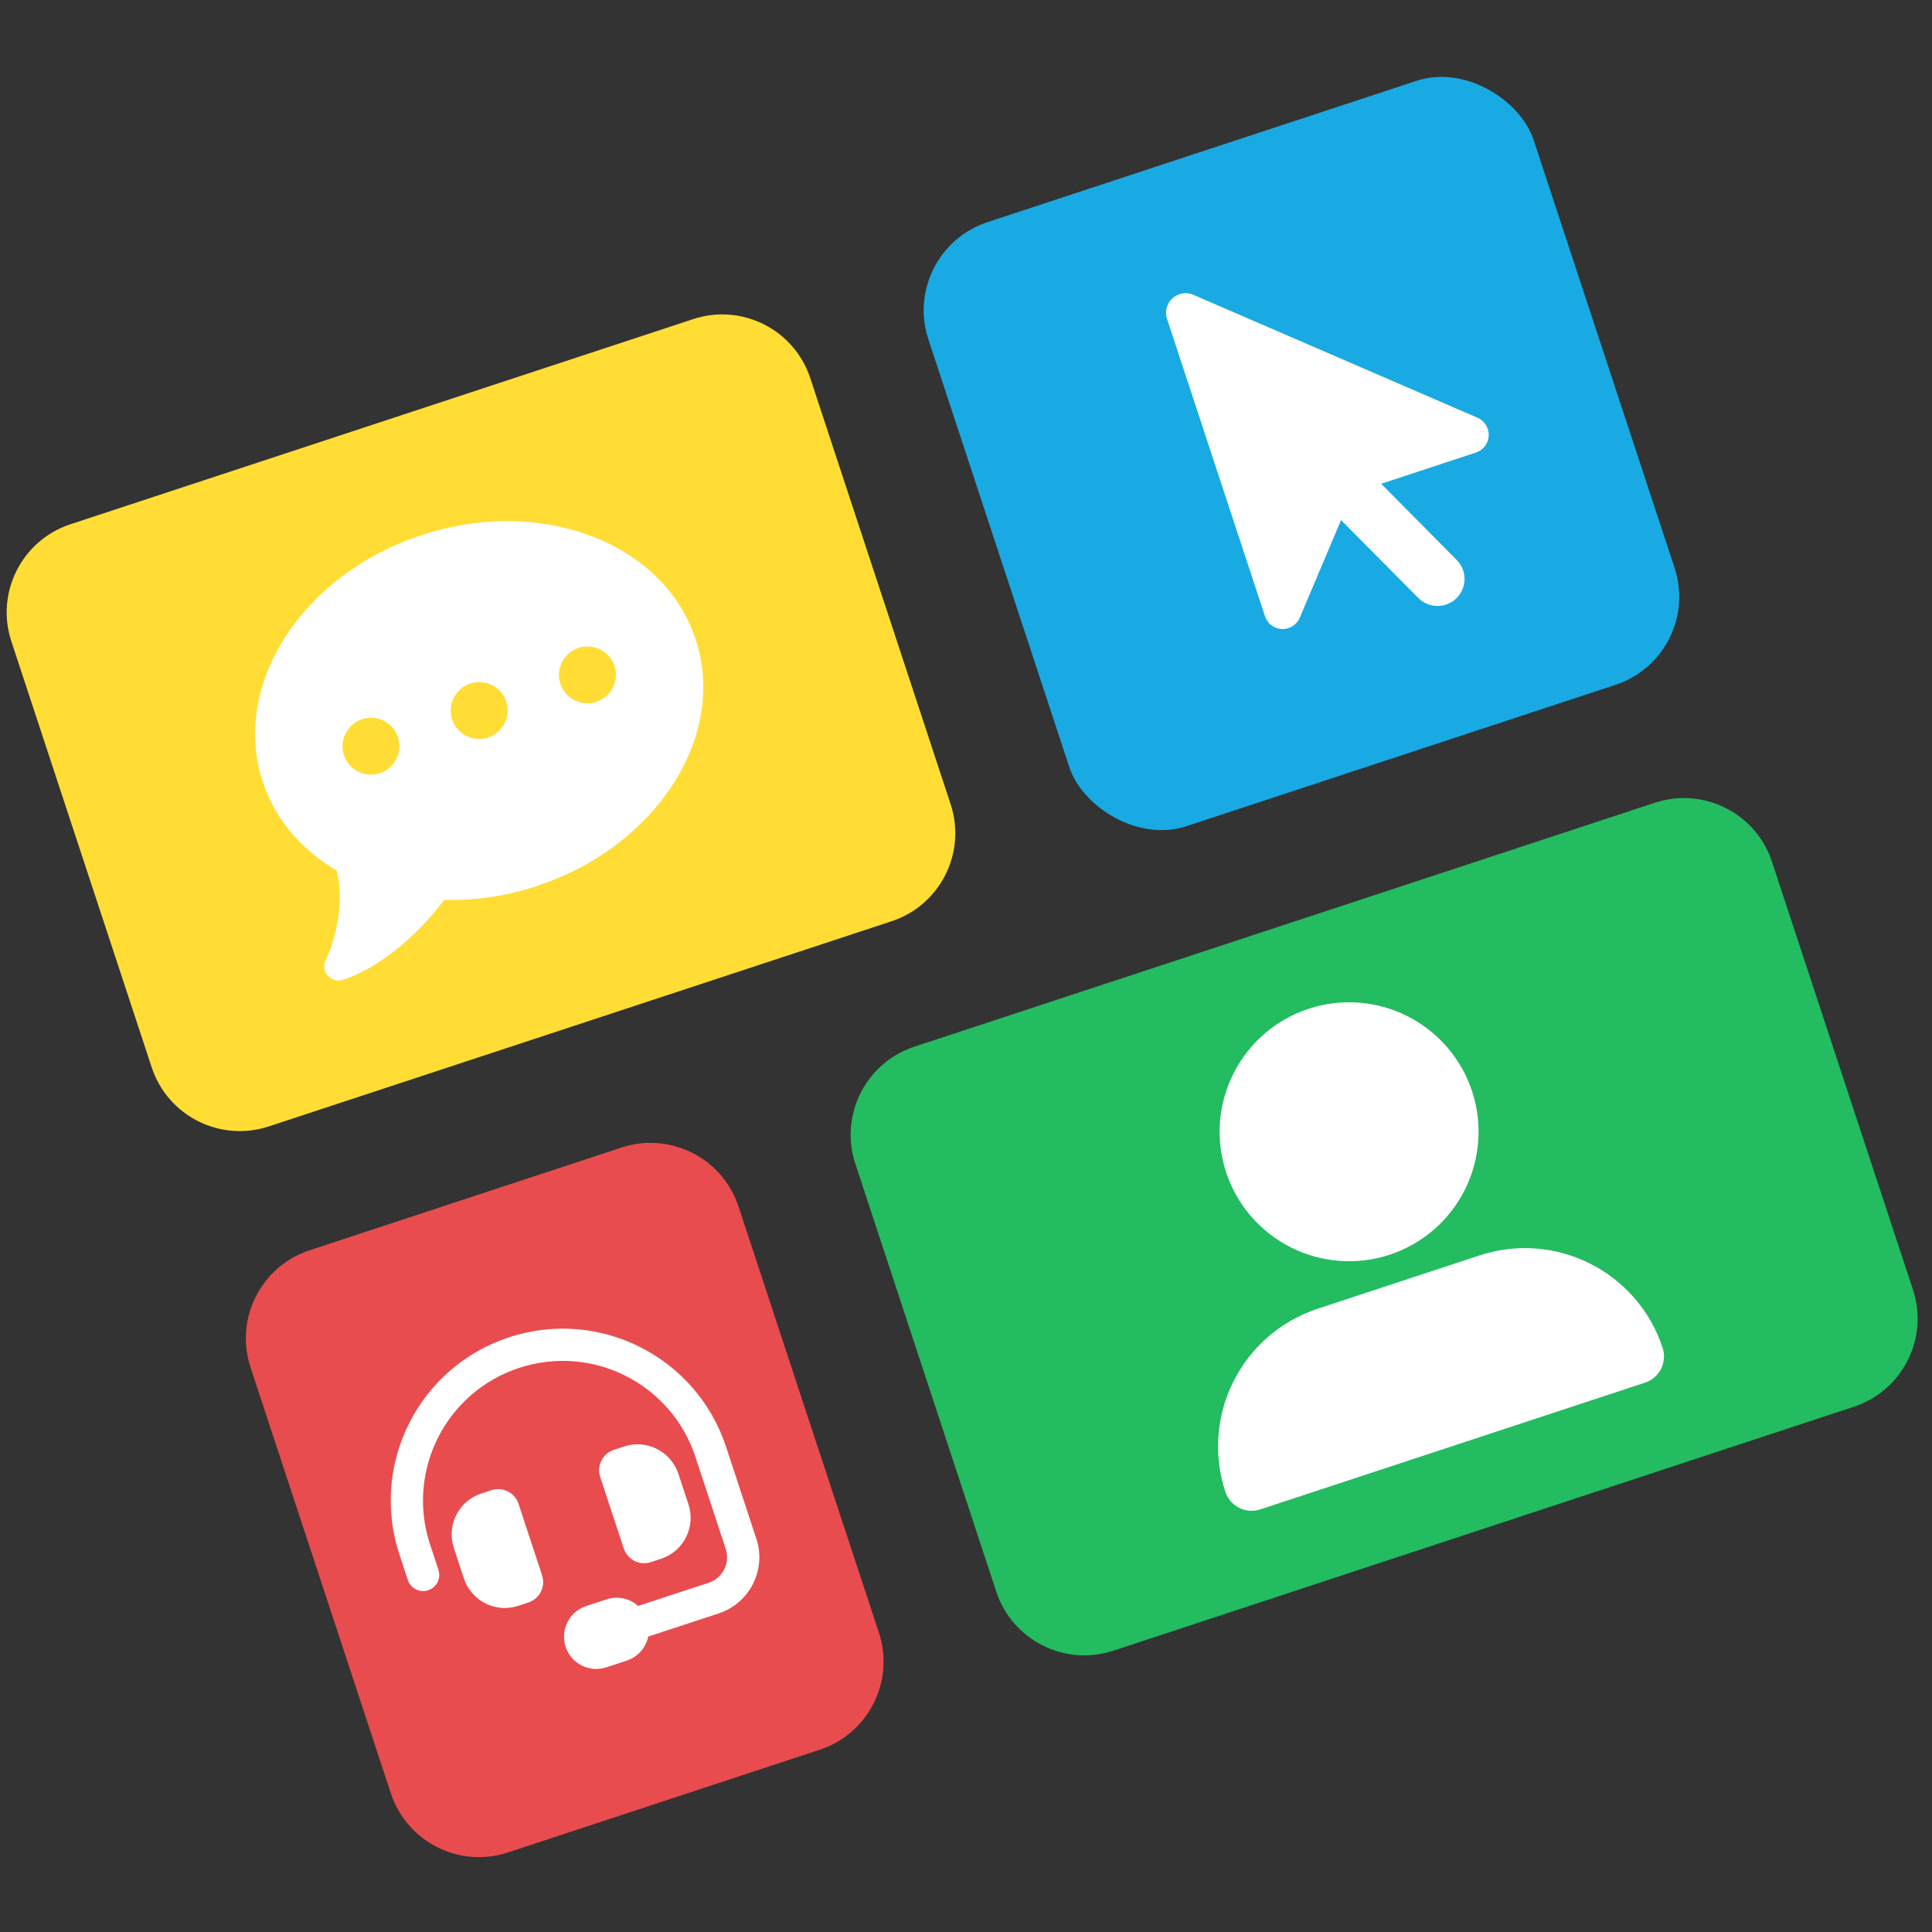 <svg width="500" height="500" viewBox="0 0 500 500" fill="none" xmlns="http://www.w3.org/2000/svg">
<rect x="0" y="0" width="500" height="500" fill="#333333" stroke="none"/>
<g clip-path="url(#clip0_74_849)">
<rect x="232.751" y="65.008" width="164.915" height="164.582" rx="24" transform="rotate(-18.233 232.751 65.008)" fill="#19AAE3"/>
<path d="M302.028 82.532L327.379 159.489C328.214 162.021 330.938 163.378 333.45 162.551C334.757 162.12 335.838 161.143 336.382 159.86L347.064 134.599L367.074 154.764C369.794 157.503 374.216 157.519 376.955 154.799C379.694 152.079 379.71 147.657 376.99 144.918L357.448 125.197L381.959 117.122C384.491 116.288 385.869 113.556 385.035 111.024C384.604 109.717 383.634 108.656 382.371 108.106L308.856 76.303C307.704 75.808 306.439 75.741 305.256 76.131C302.6 77.006 301.152 79.876 302.028 82.532Z" fill="white"/>
<path d="M221.357 301.184C217.21 288.595 224.053 275.027 236.643 270.88L428.289 207.746C440.878 203.599 454.446 210.442 458.593 223.032L495.07 333.76C499.218 346.349 492.374 359.917 479.785 364.064L288.138 427.198C275.549 431.345 261.981 424.501 257.834 411.912L221.357 301.184Z" fill="#23BC60"/>
<path d="M359.629 324.724C368.07 321.944 375.06 315.924 379.063 307.989C383.065 300.055 383.751 290.855 380.971 282.414C378.19 273.973 372.17 266.983 364.236 262.981C356.301 258.978 347.101 258.292 338.66 261.073C330.22 263.853 323.229 269.873 319.227 277.808C315.225 285.742 314.538 294.942 317.319 303.383C320.1 311.824 326.119 318.814 334.054 322.816C341.989 326.819 351.188 327.505 359.629 324.724ZM341.029 338.692C321.337 345.179 310.636 366.393 317.124 386.085C318.361 389.842 322.409 391.865 326.144 390.635L425.732 357.828C429.49 356.59 431.513 352.542 430.282 348.807C423.795 329.115 402.581 318.415 382.889 324.902L341.029 338.692Z" fill="white"/>
<path d="M64.837 353.875C60.69 341.286 67.534 327.718 80.123 323.571L160.832 296.983C173.421 292.836 186.989 299.68 191.136 312.269L227.455 422.515C231.602 435.105 224.758 448.672 212.169 452.82L131.46 479.408C118.871 483.555 105.303 476.711 101.156 464.122L64.837 353.875Z" fill="#E94C4E"/>
<path d="M134.323 354.019C115.351 360.269 105.043 380.705 111.293 399.677L113.469 406.282C114.192 408.478 113.008 410.826 110.812 411.55C108.616 412.273 106.267 411.089 105.543 408.893L103.368 402.288C95.676 378.941 108.365 353.785 131.712 346.094C155.059 338.403 180.215 351.091 187.906 374.438L195.744 398.232C198.388 406.256 194.026 414.905 185.985 417.554L167.767 423.537C167.174 426.349 165.143 428.794 162.204 429.762L156.92 431.503C152.544 432.944 147.825 430.564 146.384 426.188C144.942 421.813 147.323 417.093 151.698 415.652L156.982 413.911C159.921 412.943 163.008 413.702 165.156 415.611L183.39 409.623C187.039 408.421 189.021 404.491 187.819 400.842L179.981 377.049C173.731 358.078 153.295 347.77 134.323 354.019ZM124.533 386.53L127.175 385.659C130.098 384.697 133.237 386.28 134.199 389.203L140.291 407.695C141.254 410.618 139.671 413.757 136.748 414.72L134.107 415.59C128.278 417.51 121.978 414.332 120.058 408.504L117.447 400.578C115.527 394.75 118.705 388.45 124.533 386.53ZM161.519 374.346C167.348 372.426 173.647 375.603 175.568 381.432L178.178 389.357C180.098 395.186 176.921 401.486 171.092 403.406L168.45 404.276C165.528 405.239 162.389 403.656 161.426 400.733L155.334 382.24C154.371 379.318 155.955 376.179 158.877 375.216L161.519 374.346Z" fill="white"/>
<path d="M2.94 165.983C-1.207 153.393 5.637 139.826 18.226 135.678L179.4 82.583C191.989 78.436 205.557 85.28 209.704 97.869L246.022 208.116C250.17 220.705 243.326 234.273 230.737 238.42L69.563 291.515C56.974 295.662 43.406 288.819 39.259 276.229L2.94 165.983Z" fill="#FFDD35"/>
<path d="M138.963 229.274C169.902 219.082 188.285 190.506 180.025 165.434C171.766 140.361 139.998 128.306 109.059 138.498C78.12 148.691 59.737 177.266 67.997 202.339C71.239 212.18 78.109 220.003 87.125 225.282C88.47 230.765 87.959 236.207 86.964 240.55C86.422 242.954 85.728 244.972 85.191 246.359C84.911 247.056 84.698 247.586 84.528 247.956C84.44 248.13 84.389 248.268 84.345 248.355L84.301 248.442C83.625 249.778 83.829 251.355 84.807 252.484C85.786 253.613 87.335 254.046 88.757 253.578C95.037 251.509 100.721 247.484 105.224 243.484C109.516 239.652 112.928 235.649 114.906 232.893C122.691 233.11 130.853 231.97 138.97 229.296L138.963 229.274ZM93.704 186.13C95.561 185.518 97.584 185.667 99.329 186.544C101.073 187.421 102.396 188.954 103.006 190.806C103.616 192.658 103.463 194.677 102.582 196.419C101.7 198.161 100.161 199.483 98.304 200.095C96.447 200.707 94.424 200.558 92.68 199.681C90.935 198.804 89.612 197.271 89.002 195.419C88.392 193.567 88.545 191.548 89.427 189.806C90.308 188.064 91.847 186.741 93.704 186.13ZM121.711 176.903C123.568 176.292 125.591 176.441 127.335 177.318C129.08 178.195 130.403 179.728 131.013 181.58C131.623 183.431 131.47 185.451 130.589 187.193C129.707 188.935 128.168 190.257 126.311 190.869C124.454 191.481 122.431 191.332 120.687 190.455C118.942 189.578 117.619 188.045 117.009 186.193C116.399 184.341 116.552 182.322 117.433 180.58C118.315 178.838 119.854 177.515 121.711 176.903ZM145.016 176.966C144.406 175.114 144.559 173.095 145.44 171.353C146.322 169.611 147.861 168.289 149.718 167.677C151.575 167.065 153.598 167.214 155.342 168.091C157.087 168.968 158.41 170.501 159.02 172.353C159.63 174.205 159.477 176.224 158.596 177.966C157.714 179.708 156.175 181.031 154.318 181.643C152.461 182.254 150.438 182.105 148.694 181.228C146.949 180.351 145.626 178.818 145.016 176.966Z" fill="white"/>
</g>
<defs>
<clipPath id="clip0_74_849">
<rect width="500" height="500" fill="white"/>
</clipPath>
</defs>
</svg>
